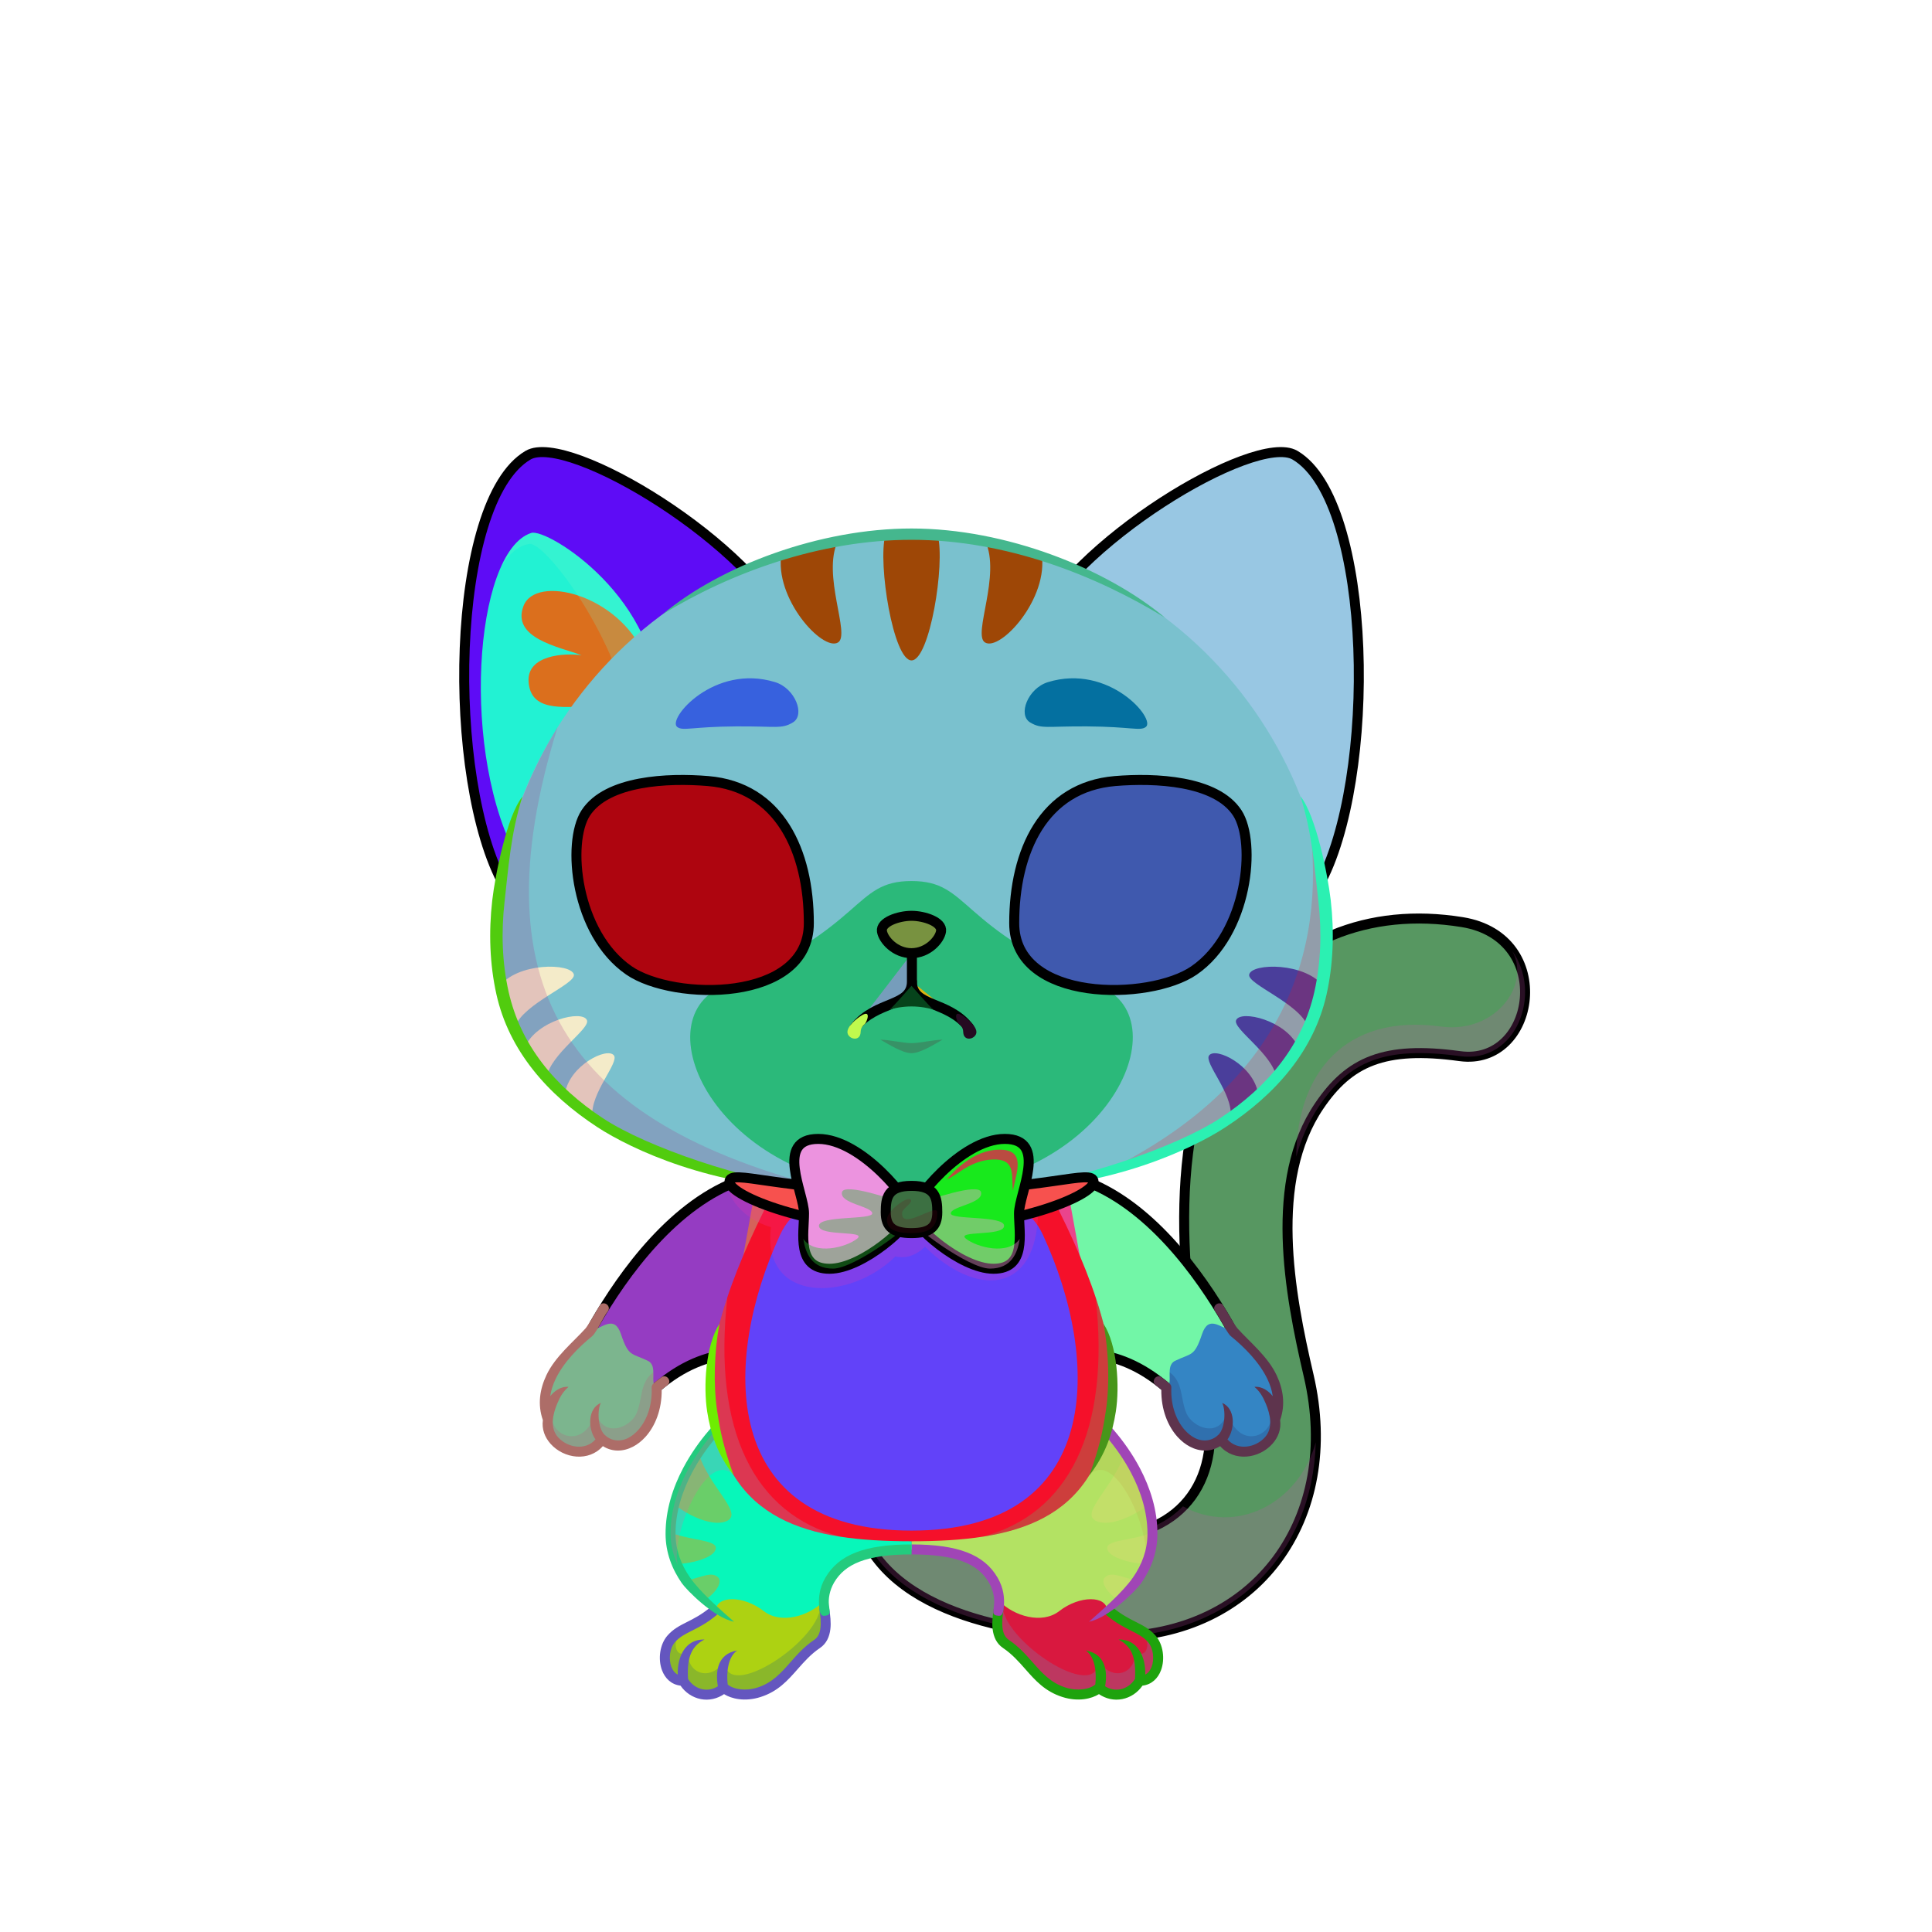 <?xml version="1.0" encoding="UTF-8"?><!DOCTYPE svg PUBLIC "-//W3C//DTD SVG 1.1//EN" "http://www.w3.org/Graphics/SVG/1.1/DTD/svg11.dtd"><!-- Creator: CorelDRAW 2018 (64-Bit) --><svg xmlns="http://www.w3.org/2000/svg" xmlns:xlink="http://www.w3.org/1999/xlink" xml:space="preserve" width="290mm" height="290mm" version="1.1" style="shape-rendering:geometricPrecision; text-rendering:geometricPrecision; image-rendering:optimizeQuality; fill-rule:evenodd; clip-rule:evenodd" viewBox="0 0 29000 29000">
 <defs>
  <style type="text/css">
   <![CDATA[
    .str4 {stroke:black;stroke-width:150;stroke-miterlimit:22.926}
    .str3 {stroke:black;stroke-width:150;stroke-miterlimit:22.926}
    .str0 {stroke:black;stroke-width:150;stroke-linecap:round;stroke-linejoin:round;stroke-miterlimit:22.926}
    .str2 {stroke:black;stroke-width:150;stroke-linecap:round;stroke-linejoin:round;stroke-miterlimit:22.926}
    .str1 {stroke:black;stroke-width:150;stroke-linecap:round;stroke-linejoin:round;stroke-miterlimit:22.926}
    .fil12 {fill:none}
    .fil38 {fill:none;fill-rule:nonzero}
    .fil39 {fill:black}
    .fil40 {fill:black}
    .fil53 {fill:white}
    .fil4 {fill:black;fill-rule:nonzero}
    .fil1 {fill:black;fill-opacity:0.2}
    .fil49 {fill:black;fill-opacity:0.2}
    .fil3 {fill:black;fill-opacity:0.2}
    .fil23 {fill:#850A0A;fill-opacity:0.2}
    .fil32 {fill:white;fill-opacity:0.2}
    .fil41 {fill:black;fill-opacity:0.302}
    .fil45 {fill:black;fill-opacity:0.4}
    .fil0 {fill:url(#id0)}
    .fil43 {fill:url(#id1)}
    .fil14 {fill:url(#id2)}
    .fil25 {fill:url(#id3)}
    .fil46 {fill:url(#id4)}
    .fil7 {fill:url(#id5)}
    .fil6 {fill:url(#id6)}
    .fil48 {fill:url(#id7)}
    .fil29 {fill:url(#id8)}
    .fil33 {fill:url(#id9)}
    .fil18 {fill:url(#id10)}
    .fil37 {fill:url(#id11)}
    .fil17 {fill:url(#id12)}
    .fil28 {fill:url(#id13)}
    .fil36 {fill:url(#id14)}
    .fil27 {fill:url(#id15)}
    .fil11 {fill:url(#id16)}
    .fil50 {fill:url(#id17)}
    .fil54 {fill:url(#id18)}
    .fil35 {fill:url(#id19)}
    .fil8 {fill:url(#id20)}
    .fil20 {fill:url(#id21)}
    .fil30 {fill:url(#id22)}
    .fil10 {fill:url(#id23)}
    .fil26 {fill:url(#id24)}
    .fil31 {fill:url(#id25)}
    .fil15 {fill:url(#id26)}
    .fil34 {fill:url(#id27)}
    .fil21 {fill:url(#id28)}
    .fil9 {fill:url(#id29)}
    .fil22 {fill:url(#id30)}
    .fil47 {fill:url(#id31)}
    .fil44 {fill:url(#id32)}
    .fil55 {fill:url(#id33)}
    .fil5 {fill:url(#id34)}
    .fil2 {fill:url(#id35)}
    .fil51 {fill:url(#id36)}
    .fil56 {fill:url(#id37)}
    .fil52 {fill:url(#id38)}
    .fil24 {fill:url(#id39)}
    .fil42 {fill:url(#id40)}
    .fil16 {fill:url(#id41)}
    .fil13 {fill:url(#id42)}
    .fil19 {fill:url(#id43)}
   ]]>
  </style>
  <linearGradient id="id0" gradientUnits="userSpaceOnUse" x1="17872.2" y1="24566.92" x2="17872.19" y2="13787.41">
   <stop offset="0" style="stop-opacity:1; stop-color:#2F3033"/>
   <stop offset="0.522" style="stop-opacity:1; stop-color:#656D74"/>
   <stop offset="1" style="stop-opacity:1; stop-color:#B4C6D4"/>
  </linearGradient>
  <linearGradient id="id1" gradientUnits="userSpaceOnUse" x1="10949.45" y1="18058.89" x2="16415.07" y2="18058.89">
   <stop offset="0" style="stop-opacity:1; stop-color:#1A1A1A"/>
   <stop offset="0.161" style="stop-opacity:1; stop-color:#1A316B"/>
   <stop offset="0.22" style="stop-opacity:1; stop-color:#0C0D12"/>
   <stop offset="0.788" style="stop-opacity:1; stop-color:#131E3D"/>
   <stop offset="0.89" style="stop-opacity:1; stop-color:#354F91"/>
   <stop offset="1" style="stop-opacity:1; stop-color:#0F2157"/>
  </linearGradient>
  <linearGradient id="id2" gradientUnits="userSpaceOnUse" x1="11773.42" y1="17995.08" x2="9592.12" y2="20650.81">
   <stop offset="0" style="stop-opacity:1; stop-color:#414347"/>
   <stop offset="0.6" style="stop-opacity:1; stop-color:#656D74"/>
   <stop offset="1" style="stop-opacity:1; stop-color:#95A2AD"/>
  </linearGradient>
  <linearGradient id="id3" gradientUnits="userSpaceOnUse" x1="19942.22" y1="8321.94" x2="15686" y2="11755.38">
   <stop offset="0" style="stop-opacity:1; stop-color:#C0CFDB"/>
   <stop offset="0.31" style="stop-opacity:1; stop-color:#89959F"/>
   <stop offset="1" style="stop-opacity:1; stop-color:#4F5358"/>
  </linearGradient>
  <linearGradient id="id4" gradientUnits="userSpaceOnUse" x1="15035.93" y1="17253.29" x2="14450.18" y2="17878.45">
   <stop offset="0" style="stop-opacity:1; stop-color:#7C93EB"/>
   <stop offset="0.38" style="stop-opacity:1; stop-color:#374FA3"/>
   <stop offset="1" style="stop-opacity:1; stop-color:#243673"/>
  </linearGradient>
  <linearGradient id="id5" gradientUnits="userSpaceOnUse" x1="16256.67" y1="23235.22" x2="17427.66" y2="22592.02">
   <stop offset="0" style="stop-opacity:1; stop-color:#383333"/>
   <stop offset="1" style="stop-opacity:1; stop-color:#464B52"/>
  </linearGradient>
  <linearGradient id="id6" gradientUnits="userSpaceOnUse" x1="16571.79" y1="21472.72" x2="14408.9" y2="23999.59">
   <stop offset="0" style="stop-opacity:1; stop-color:#414347"/>
   <stop offset="0.439" style="stop-opacity:1; stop-color:#656D74"/>
   <stop offset="1" style="stop-opacity:1; stop-color:#95A2AD"/>
  </linearGradient>
  <linearGradient id="id7" gradientUnits="userSpaceOnUse" x1="13325.4" y1="18293.17" x2="14039.12" y2="18016.28">
   <stop offset="0" style="stop-opacity:1; stop-color:#1A1A1A"/>
   <stop offset="0.341" style="stop-opacity:1; stop-color:#1C2D62"/>
   <stop offset="0.69" style="stop-opacity:1; stop-color:#4E67C9"/>
   <stop offset="1" style="stop-opacity:1; stop-color:#1C3378"/>
  </linearGradient>
  <linearGradient id="id8" gradientUnits="userSpaceOnUse" x1="13682.26" y1="9912.81" x2="13682.26" y2="8025.74">
   <stop offset="0" style="stop-opacity:1; stop-color:#383333"/>
   <stop offset="1" style="stop-opacity:1; stop-color:#666F78"/>
  </linearGradient>
  <linearGradient id="id9" gradientUnits="userSpaceOnUse" x1="13681.94" y1="13224.63" x2="13681.94" y2="17870.69">
   <stop offset="0" style="stop-opacity:1; stop-color:#EBF1F5"/>
   <stop offset="0.51" style="stop-opacity:1; stop-color:#BDB9B9"/>
   <stop offset="1" style="stop-opacity:1; stop-color:#403939"/>
  </linearGradient>
  <linearGradient id="id10" gradientUnits="userSpaceOnUse" xlink:href="#id9" x1="13681.92" y1="22974.87" x2="13681.92" y2="18061.81">
  </linearGradient>
  <linearGradient id="id11" gradientUnits="userSpaceOnUse" x1="17283.76" y1="12956.08" x2="16853.08" y2="14650.21">
   <stop offset="0" style="stop-opacity:1; stop-color:black"/>
   <stop offset="1" style="stop-opacity:1; stop-color:#2B2B45"/>
  </linearGradient>
  <linearGradient id="id12" gradientUnits="userSpaceOnUse" x1="13681.92" y1="17759.14" x2="13681.92" y2="23134.87">
   <stop offset="0" style="stop-opacity:1; stop-color:#414347"/>
   <stop offset="0.522" style="stop-opacity:1; stop-color:#656D74"/>
   <stop offset="1" style="stop-opacity:1; stop-color:#95A2AD"/>
  </linearGradient>
  <linearGradient id="id13" gradientUnits="userSpaceOnUse" xlink:href="#id12" x1="13681.95" y1="17936.72" x2="13681.95" y2="8026.02">
  </linearGradient>
  <linearGradient id="id14" gradientUnits="userSpaceOnUse" xlink:href="#id11" x1="9980.32" y1="12928" x2="10611.88" y2="14678.29">
  </linearGradient>
  <linearGradient id="id15" gradientUnits="userSpaceOnUse" x1="19441.47" y1="9354.66" x2="17785.53" y2="10128.03">
   <stop offset="0" style="stop-opacity:1; stop-color:#E4BBB9"/>
   <stop offset="1" style="stop-opacity:1; stop-color:#B88383"/>
  </linearGradient>
  <linearGradient id="id16" gradientUnits="userSpaceOnUse" xlink:href="#id5" x1="17886.83" y1="19278.05" x2="16550.17" y2="18139.53">
  </linearGradient>
  <linearGradient id="id17" gradientUnits="userSpaceOnUse" x1="17277.87" y1="11731.31" x2="16657.87" y2="14836.37">
   <stop offset="0" style="stop-opacity:1; stop-color:#0B4B2F"/>
   <stop offset="0.639" style="stop-opacity:1; stop-color:#7EA453"/>
   <stop offset="1" style="stop-opacity:1; stop-color:#E0FF70"/>
  </linearGradient>
  <linearGradient id="id18" gradientUnits="userSpaceOnUse" xlink:href="#id17" x1="10086.65" y1="11731.31" x2="10706.65" y2="14836.37">
  </linearGradient>
  <linearGradient id="id19" gradientUnits="userSpaceOnUse" x1="15476.91" y1="10856.66" x2="17124.31" y2="10264.56">
   <stop offset="0" style="stop-opacity:1; stop-color:#403F3F"/>
   <stop offset="1" style="stop-opacity:1; stop-color:#505861"/>
  </linearGradient>
  <linearGradient id="id20" gradientUnits="userSpaceOnUse" xlink:href="#id6" x1="10792.07" y1="21472.72" x2="12954.96" y2="23999.59">
  </linearGradient>
  <linearGradient id="id21" gradientUnits="userSpaceOnUse" xlink:href="#id3" x1="7422.3" y1="8321.94" x2="11678.52" y2="11755.38">
  </linearGradient>
  <linearGradient id="id22" gradientUnits="userSpaceOnUse" xlink:href="#id5" x1="9148.64" y1="15096.11" x2="7568.78" y2="16169.08">
  </linearGradient>
  <linearGradient id="id23" gradientUnits="userSpaceOnUse" xlink:href="#id2" x1="15551.13" y1="18019.65" x2="17811.01" y2="20626.24">
  </linearGradient>
  <linearGradient id="id24" gradientUnits="userSpaceOnUse" x1="20282.55" y1="9547.82" x2="17360.7" y2="11371.28">
   <stop offset="0" style="stop-opacity:1; stop-color:white"/>
   <stop offset="1" style="stop-opacity:1; stop-color:#E6B8E0"/>
  </linearGradient>
  <linearGradient id="id25" gradientUnits="userSpaceOnUse" xlink:href="#id5" x1="19795.74" y1="15096.11" x2="18215.88" y2="16169.08">
  </linearGradient>
  <linearGradient id="id26" gradientUnits="userSpaceOnUse" xlink:href="#id5" x1="10814.35" y1="19278.05" x2="9477.69" y2="18139.53">
  </linearGradient>
  <linearGradient id="id27" gradientUnits="userSpaceOnUse" xlink:href="#id19" x1="10240.21" y1="10856.66" x2="11887.61" y2="10264.56">
  </linearGradient>
  <linearGradient id="id28" gradientUnits="userSpaceOnUse" xlink:href="#id24" x1="7081.97" y1="9547.82" x2="10003.82" y2="11371.28">
  </linearGradient>
  <linearGradient id="id29" gradientUnits="userSpaceOnUse" xlink:href="#id5" x1="9936.86" y1="23235.22" x2="11107.85" y2="22592.02">
  </linearGradient>
  <linearGradient id="id30" gradientUnits="userSpaceOnUse" xlink:href="#id15" x1="7923.05" y1="9354.66" x2="9578.99" y2="10128.03">
  </linearGradient>
  <linearGradient id="id31" gradientUnits="userSpaceOnUse" xlink:href="#id7" x1="13649.05" y1="18341.66" x2="11956.25" y2="17798.44">
  </linearGradient>
  <linearGradient id="id32" gradientUnits="userSpaceOnUse" xlink:href="#id7" x1="13645.92" y1="18124.98" x2="15477.82" y2="18015.11">
  </linearGradient>
  <linearGradient id="id33" gradientUnits="userSpaceOnUse" x1="10426.49" y1="12986.27" x2="10649.85" y2="14592.53">
   <stop offset="0" style="stop-opacity:1; stop-color:#5B8948"/>
   <stop offset="0.349" style="stop-opacity:1; stop-color:#84A858"/>
   <stop offset="1" style="stop-opacity:1; stop-color:#E4FF82"/>
  </linearGradient>
  <linearGradient id="id34" gradientUnits="userSpaceOnUse" x1="17344.7" y1="24843.8" x2="15015.05" y2="24346.11">
   <stop offset="0" style="stop-opacity:1; stop-color:#636A71"/>
   <stop offset="0.502" style="stop-opacity:1; stop-color:#7C8790"/>
   <stop offset="1" style="stop-opacity:1; stop-color:#89959F"/>
  </linearGradient>
  <linearGradient id="id35" gradientUnits="userSpaceOnUse" xlink:href="#id34" x1="10007.75" y1="24790.46" x2="12360.19" y2="24399.43">
  </linearGradient>
  <linearGradient id="id36" gradientUnits="userSpaceOnUse" xlink:href="#id33" x1="16924.9" y1="12984.45" x2="16727.8" y2="14594.35">
  </linearGradient>
  <linearGradient id="id37" gradientUnits="userSpaceOnUse" x1="11138.22" y1="12046.55" x2="10709.46" y2="14385.67">
   <stop offset="0" style="stop-opacity:1; stop-color:#060F0B"/>
   <stop offset="0.478" style="stop-opacity:1; stop-color:#102B1E"/>
   <stop offset="1" style="stop-opacity:1; stop-color:#448C3B"/>
  </linearGradient>
  <linearGradient id="id38" gradientUnits="userSpaceOnUse" xlink:href="#id37" x1="16226.3" y1="12046.55" x2="16655.06" y2="14385.67">
  </linearGradient>
  <linearGradient id="id39" gradientUnits="userSpaceOnUse" xlink:href="#id12" x1="16320.41" y1="12554.36" x2="20095.81" y2="8344.66">
  </linearGradient>
  <linearGradient id="id40" gradientUnits="userSpaceOnUse" x1="13348.22" y1="13746.6" x2="13348.22" y2="14307.33">
   <stop offset="0" style="stop-opacity:1; stop-color:#FFCCCC"/>
   <stop offset="1" style="stop-opacity:1; stop-color:#DB9092"/>
  </linearGradient>
  <linearGradient id="id41" gradientUnits="userSpaceOnUse" x1="8243.13" y1="21227.38" x2="9831.79" y2="20460.03">
   <stop offset="0" style="stop-opacity:1; stop-color:#414347"/>
   <stop offset="0.522" style="stop-opacity:1; stop-color:#838E97"/>
   <stop offset="1" style="stop-opacity:1; stop-color:#939FAA"/>
  </linearGradient>
  <linearGradient id="id42" gradientUnits="userSpaceOnUse" xlink:href="#id41" x1="19120.71" y1="21227.38" x2="17532.05" y2="20460.03">
  </linearGradient>
  <linearGradient id="id43" gradientUnits="userSpaceOnUse" xlink:href="#id12" x1="11044.11" y1="12554.36" x2="7268.71" y2="8344.66">
  </linearGradient>
 </defs>
 <g id="Tail">
  <g id="_2531510440480">
   <path class="fil0 str0" d="M12884.45 22842.79c-119.73,-396.41 104.56,-814.84 500.97,-934.57 396.41,-119.73 814.84,104.56 934.57,500.97 173.06,572.72 1736.77,657.73 2196.29,657.73 1261.14,0 1854.18,-920.43 1583.41,-2079.5 -390.84,-1673.1 -611,-4186.55 429.54,-5722.9 777.57,-1148.06 2008.11,-1652.13 3419.96,-1423.09 1411.85,229.04 1103.12,2167.36 -35.74,2011.6 -1138.86,-155.76 -1661.97,83.58 -2111.44,747.21 -761.41,1124.23 -449.68,2801.55 -158.67,4047.34 500.7,2143.49 -781.84,3919.34 -2957.72,3919.34 -1277.57,0 -3367.65,-289.44 -3801.17,-1724.13z" style="fill:#579761"/>
   <path class="fil1" d="M12884.45 22842.79c-119.73,-396.41 104.56,-814.84 500.97,-934.57 396.41,-119.73 814.84,104.56 934.57,500.97 173.06,572.72 1736.77,657.73 2196.29,657.73 542.22,0 960.81,-170.27 1240.47,-456.37 794.95,438.34 1736.12,-37.52 1993.19,-961.31 -42.73,1667.98 -1239.09,2917.68 -3064.32,2917.68 -1277.57,0 -3367.65,-289.44 -3801.17,-1724.13zm9813.99 -8569.76c456.82,634.33 69.72,1696.9 -784.99,1580 -1138.86,-155.76 -1661.97,83.58 -2111.44,747.21 -157.85,233.06 -269.45,489.94 -344.8,761.77 9.78,-1256.05 735.13,-2149.79 2170.49,-1953.48 816.94,111.73 1353.66,-625.33 1070.74,-1135.5z" style="fill:#ce50b8"/>
  </g>
 </g>
 <g id="Feet">
  <g id="_2531510436480">
   <path class="fil2" d="M10257.28 25229.69c123.56,214.04 403.48,285.33 610.7,105.88 70.65,70.23 276.52,145.76 526.32,65.76 409.3,-131.09 507.45,-461.77 850.73,-710.04 220.49,-159.47 124.1,-477.15 113.63,-668.35 -363.68,340.29 -782.66,-165.21 -1075.55,-247.93 -373.84,-101.68 -736.94,157.82 -534.63,412.54 -198.78,95.76 -519.95,237.68 -672.68,411.38 -168.78,191.96 -120.75,630.76 181.48,630.76z" style="fill:#add212"/>
   <path class="fil3" d="M10257.28 25229.69c123.56,214.04 403.48,285.33 610.7,105.88 70.65,70.23 276.52,145.76 526.32,65.76 409.3,-131.09 517.48,-492.65 871.1,-725.96 156.13,-103.02 135.21,-387.74 102.98,-573.56 -17.85,-13.98 -36.32,-26.67 -55.45,-37.83 59.89,533.31 -1444.97,1527.91 -1433.56,860.23 -213.34,341.57 -595.64,186.16 -544.41,-150.27 -126.71,133.91 -271.29,-14.39 -142.78,-274 -182.48,62.12 -215.54,288.03 -209.67,440.56 17.28,153.49 106.7,289.19 274.77,289.19z" style="fill:#034b8c"/>
   <path class="fil4" d="M10660.35 24128.28c31.71,-26.53 78.94,-22.34 105.47,9.37 26.53,31.71 22.34,78.94 -9.37,105.47 -143.13,119.49 -265.97,181.45 -373.06,235.47 -99.11,49.99 -183.3,92.46 -251.34,169.85 -80.91,92.01 -97.3,255.88 -55.21,369.54 18.07,48.79 48.88,94.04 96.26,117.9 -7.55,-268.78 114.77,-534.12 402.24,-526.25 -186.74,95.17 -268.32,253.8 -247.69,592.25 49.04,79.15 127.69,137.43 219.87,155.2 79.73,15.37 160.2,-1.74 228.24,-45.5 -38.29,-218.05 -10.29,-483.64 289.14,-537.54 -139.24,98.32 -162.69,330.02 -141.92,510.69 31.45,29.61 97.92,60.43 188.69,71.77 74.89,9.35 163.69,4.41 259.78,-26.36 221.4,-70.9 352.35,-219.57 489.63,-375.44 103.47,-117.46 210.28,-238.74 362.43,-341.44 56.89,-38.4 82.67,-102.53 91.71,-176.23 10.43,-85.02 0.14,-183.4 -13.84,-274.46 -14.63,-97.52 130.16,-118.86 144.78,-21.39 15.59,101.48 30.44,211.56 17.88,314.01 -13.96,113.78 -57.62,215.39 -156.75,282.29 -136.05,91.83 -236.45,205.83 -333.71,316.24 -151.08,171.53 -295.19,335.14 -556.43,418.8 -119.65,38.32 -230.28,44.46 -323.64,32.8 -92.59,-11.56 -170.46,-41.41 -225.37,-75.73 -103.09,69.99 -225.69,98.3 -348.74,74.57 -124.29,-23.96 -233.03,-98.13 -304.52,-201.86 -136.16,-15.63 -232.21,-107.3 -278.66,-232.76 -61.19,-165.25 -34.13,-386.54 83.33,-520.12 86.71,-98.62 183.05,-147.23 296.46,-204.43 99.73,-50.31 214.13,-108.01 344.34,-216.71z" style="fill:#6456bf"/>
  </g>
  <g id="_2531510436064">
   <path class="fil5" d="M17106.56 25229.69c-123.56,214.04 -403.48,285.33 -610.7,105.88 -70.65,70.23 -276.52,145.76 -526.32,65.76 -409.3,-131.09 -507.45,-461.77 -850.73,-710.04 -220.49,-159.47 -124.1,-477.15 -113.63,-668.35 363.68,340.29 782.66,-165.21 1075.55,-247.93 373.84,-101.68 736.94,157.82 534.63,412.54 198.78,95.76 519.95,237.68 672.68,411.38 168.78,191.96 120.75,630.76 -181.48,630.76z" style="fill:#d9183f"/>
   <path class="fil3" d="M17106.56 25229.69c-123.56,214.04 -403.48,285.33 -610.7,105.88 -70.65,70.23 -276.52,145.76 -526.32,65.76 -409.3,-131.09 -517.48,-492.65 -871.1,-725.96 -156.13,-103.02 -135.21,-387.74 -102.98,-573.56 17.85,-13.98 36.32,-26.67 55.45,-37.83 -59.89,533.31 1444.97,1527.91 1433.56,860.23 213.34,341.57 595.64,186.16 544.41,-150.27 126.71,133.91 271.29,-14.39 142.78,-274 182.48,62.12 215.54,288.03 209.67,440.56 -17.28,153.49 -106.7,289.19 -274.77,289.19z" style="fill:#4eb4e6"/>
   <path class="fil4" d="M16703.49 24128.28c-31.71,-26.53 -78.94,-22.34 -105.47,9.37 -26.53,31.71 -22.34,78.94 9.37,105.47 143.13,119.49 265.97,181.45 373.06,235.47 99.11,49.99 183.3,92.46 251.34,169.85 80.91,92.01 97.3,255.88 55.21,369.54 -18.07,48.79 -48.88,94.04 -96.26,117.9 7.55,-268.78 -114.77,-534.12 -402.24,-526.25 186.74,95.17 268.32,253.8 247.69,592.25 -49.04,79.15 -127.69,137.43 -219.87,155.2 -79.73,15.37 -160.2,-1.74 -228.24,-45.5 38.29,-218.05 10.29,-483.64 -289.14,-537.54 139.24,98.32 162.69,330.02 141.92,510.69 -31.45,29.61 -97.92,60.43 -188.69,71.77 -74.89,9.35 -163.69,4.41 -259.78,-26.36 -221.4,-70.9 -352.35,-219.57 -489.63,-375.44 -103.47,-117.46 -210.28,-238.74 -362.43,-341.44 -56.89,-38.4 -82.67,-102.53 -91.71,-176.23 -10.43,-85.02 -0.14,-183.4 13.84,-274.46 14.63,-97.52 -130.16,-118.86 -144.78,-21.39 -15.59,101.48 -30.44,211.56 -17.88,314.01 13.96,113.78 57.62,215.39 156.75,282.29 136.05,91.83 236.45,205.83 333.71,316.24 151.08,171.53 295.19,335.14 556.43,418.8 119.65,38.32 230.28,44.46 323.64,32.8 92.59,-11.56 170.46,-41.41 225.37,-75.73 103.09,69.99 225.69,98.3 348.74,74.57 124.29,-23.96 233.03,-98.13 304.52,-201.86 136.16,-15.63 232.21,-107.3 278.66,-232.76 61.19,-165.25 34.13,-386.54 -83.33,-520.12 -86.71,-98.62 -183.05,-147.23 -296.46,-204.43 -99.73,-50.31 -214.13,-108.01 -344.34,-216.71z" style="fill:#1ea30d"/>
  </g>
 </g>
 <g id="Legs">
  <g id="_2531342627072">
   <path class="fil6" d="M13681.92 23259.3c427.66,0 1377.01,182.49 1321.36,776.1 214.87,221.86 637.04,349.26 895.5,148.38 312.37,-242.78 712.13,-231.34 719.72,-12.18 370.09,-264.31 678.95,-700.61 680.26,-1145.2 2.54,-860.67 -666.02,-1598.77 -968.73,-1838.18 -621.48,859.57 -1470.39,1269.07 -2648.11,1328.08l0 743z" style="fill:#b3e263"/>
   <path class="fil7" d="M17058.59 23725.99c-252.81,-63.15 -380.25,-138.41 -473.63,-48.77 -80.07,76.86 66.29,266.88 215.39,346.43 95.97,-89.08 183.85,-189.5 258.24,-297.66zm139.71 -248.98c63.59,-144.72 100.69,-297.17 101.14,-450.61 0.02,-6.97 -0.12,-13.9 -0.19,-20.85 -325.85,123.19 -695.59,108 -679.27,238.11 16.42,130.91 330.74,221.12 578.32,233.35zm44.38 -896.75c-73.13,-289.15 -209.01,-553.84 -359.58,-776.67 -154.41,504.43 -664.43,894.36 -443.6,1019.27 192.9,109.12 574.33,-55.79 803.18,-242.6z" style="fill:#c3df69"/>
   <path class="fil3" d="M17191.61 23490.47c67.26,-148.73 106.68,-305.87 107.15,-464.07 2.29,-775.52 -540.27,-1451.46 -869.11,-1752.78l-157.05 727.06c26.43,47.89 52.85,95.78 79.28,143.67 387.48,-413.26 946.79,878.84 839.73,1346.12z" style="fill:#bda843"/>
   <path class="fil4" d="M14989.65 24253.86c61.92,5.19 73.8,-65.98 79.72,-153.93 7.91,-117.52 -3.98,-261.03 -93.95,-416.86 -0.83,-1.44 -1.71,-2.83 -2.62,-4.19 -99.87,-170.79 -246.56,-295.9 -460.28,-378.09 -207.63,-79.84 -477.91,-118.36 -830.6,-118.36l0 150c335.21,0 588.14,35.09 777.28,107.82 179.67,69.09 302.18,172.95 384.62,313.95 0.66,1.3 1.36,2.59 2.1,3.87 66.95,115.97 86.11,244.24 75.03,331.54 -8.67,68.26 -9.75,89.53 -10.95,105.24 -3.7,48.36 43.74,56 79.65,59.01zm1295.98 -3005.54c175.81,139.56 477.15,451.15 691.77,858.41 143.68,272.62 247.63,587.31 246.65,919.67 -0.71,244.76 -86.82,463.8 -217.71,652.31 -154.83,222.98 -454.47,481.51 -660.16,663.76 305.46,-60.86 713.14,-477.32 783.2,-578.22 146.74,-211.34 243.27,-458.73 244.09,-737.85 1.07,-359.93 -110.06,-697.96 -263.65,-989.39 -226.43,-429.66 -547.13,-759.98 -733.5,-907.38l-46.29 58.59 -44.38 60.1 -0.02 0z" style="fill:#a045b6"/>
  </g>
  <g id="_2531342626016">
   <path class="fil8" d="M13681.94 23259.3c-427.66,0 -1377.01,182.49 -1321.36,776.1 -214.87,221.86 -637.04,349.26 -895.5,148.38 -312.37,-242.78 -712.13,-231.34 -719.72,-12.18 -370.09,-264.31 -678.95,-700.61 -680.26,-1145.2 -2.54,-860.67 666.02,-1598.77 968.73,-1838.18 621.48,859.57 1470.39,1269.07 2648.11,1328.08l0 743z" style="fill:#07f7ba"/>
   <path class="fil9" d="M10305.93 23725.99c252.81,-63.15 380.25,-138.41 473.63,-48.77 80.07,76.86 -66.29,266.88 -215.39,346.43 -95.97,-89.08 -183.85,-189.5 -258.24,-297.66zm-139.71 -248.98c-63.59,-144.72 -100.69,-297.17 -101.14,-450.61 -0.02,-6.97 0.12,-13.9 0.19,-20.85 325.85,123.19 695.59,108 679.27,238.11 -16.42,130.91 -330.74,221.12 -578.32,233.35zm-44.38 -896.75c73.13,-289.15 209.01,-553.84 359.58,-776.67 154.41,504.43 664.43,894.36 443.6,1019.27 -192.9,109.12 -574.33,-55.79 -803.18,-242.6z" style="fill:#6ace69"/>
   <path class="fil4" d="M12374.19 24253.86c-61.92,5.19 -73.8,-65.98 -79.72,-153.93 -7.91,-117.52 3.98,-261.03 93.95,-416.86 0.83,-1.44 1.71,-2.83 2.62,-4.19 99.87,-170.79 246.56,-295.9 460.28,-378.09 207.63,-79.84 477.91,-118.36 830.6,-118.36l0 150c-335.21,0 -588.14,35.09 -777.28,107.82 -179.67,69.09 -302.18,172.95 -384.62,313.95 -0.66,1.3 -1.36,2.59 -2.1,3.87 -66.95,115.97 -86.11,244.24 -75.03,331.54 8.67,68.26 9.75,89.53 10.95,105.24 3.7,48.36 -43.74,56 -79.65,59.01zm-1295.98 -3005.54c-175.81,139.56 -477.15,451.15 -691.77,858.41 -143.68,272.62 -247.63,587.31 -246.65,919.67 0.71,244.76 86.82,463.8 217.71,652.31 154.83,222.98 454.47,481.51 660.16,663.76 -305.46,-60.86 -713.14,-477.32 -783.2,-578.22 -146.74,-211.34 -243.27,-458.73 -244.09,-737.85 -1.07,-359.93 110.06,-697.96 263.65,-989.39 226.43,-429.66 547.13,-759.98 733.5,-907.38l46.29 58.59 44.38 60.1 0.02 0z" style="fill:#23cb7e"/>
   <path class="fil3" d="M10172.23 23490.47c-67.26,-148.73 -106.68,-305.87 -107.15,-464.07 -2.29,-775.52 540.27,-1451.46 869.11,-1752.78l157.05 727.06c-26.43,47.89 -52.85,95.78 -79.28,143.67 -387.48,-413.26 -946.79,878.84 -839.73,1346.12z" style="fill:#ff51a8"/>
  </g>
 </g>
 <g id="Body">
  <animateTransform type="translate" values="0;0 200;0;0 200;0;0 200;0;0 200;0" dur="10" repeatCount="indefinite" additive="sum" attributeName="transform"/>
  <g id="_2531342607200">
   <path class="fil10" d="M16231.2 17708.66c1006.56,345.42 1818.61,1401.79 2256.58,2165.43 288.88,503.69 -636.05,1265.03 -911.19,1013.52 -627.05,-573.17 -1208.37,-619.78 -1688.45,-542.15 -741.88,119.97 -1352.69,-1920.87 -930.81,-2545.29 421.91,-21.63 933.51,-40.49 1273.87,-91.51z" style="fill:#ea448c"/>
   <path class="fil3" d="M17511.96 20830.3c-602.27,-518.8 -1160.28,-559.8 -1623.82,-484.84 -171.07,27.66 -335.13,-59.69 -481.2,-217.95 -325.13,-471.76 752.73,-1097.7 1038.62,-655.88 261.31,403.84 734.1,847.76 1111.39,1126.01 -1.79,93.3 16.27,193.39 -44.96,232.66l0 -0.01 -0.03 0.01z" style="fill:#ea73be"/>
   <path class="fil11" d="M18133.69 19319.5c-294.22,183.98 -409.12,281.31 -520.4,157.93 -85.97,-95.31 19.16,-469.92 157.71,-623.89 131.4,153.36 252.67,310.73 362.69,465.96zm-1505.29 -1434.46c168.5,92 330.17,201.97 483.92,324.53 -399.56,284.2 -636.3,652.66 -755.48,481.05 -166.07,-169.76 91.03,-714.23 271.56,-805.58zm620.56 438.49c140.27,122.04 273.33,253.61 398.27,390.15 -341.05,232.4 -538.73,495.27 -654.46,365.94 -128.98,-144.13 31.16,-637.45 256.19,-756.09z" style="fill:#25d792"/>
   <path class="fil12 str1" d="M16476.95 20332.96c340.18,46.54 711.15,199.54 1099.64,554.65 275.13,251.49 1152.89,-508.63 864.02,-1012.31 -437.96,-763.63 -1202.86,-1821.23 -2209.41,-2166.64 -90.05,-30.9 -171.83,-58.83 -246.03,-84.05" style="fill:#72f6a7"/>
   <g>
    <path class="fil13" d="M17500.83 20836.37c-31.01,671.59 506.32,1058.8 828,765.31 253.5,397.35 884.17,103.39 809.26,-292.5 203.13,-535.14 -266.24,-1035.76 -634.19,-1325.08 -198.11,-64.5 -364.18,-247.68 -461.85,44.06 -113.97,340.43 -156.85,278.81 -402.23,397.75 -163.53,79.26 -10.67,351.89 -138.99,410.46z" style="fill:#3485c4"/>
    <path class="fil3" d="M17500.83 20836.37c-31.01,671.59 506.32,1058.8 828,765.31 341.06,429.25 911,23.85 753.65,-292.7 -65.31,297.19 -520.59,407.83 -657.17,-118.23 -113.25,412.02 -522.03,237.66 -614.7,26.73 -95.14,-216.58 -44.81,-462.8 -253.66,-619.84 -1.8,93.31 16.28,193.4 -44.96,232.65l-0.16 0.1 -0.17 0.11c-1.48,0.93 -2.97,1.82 -4.53,2.69l-0.17 0.1 -0.18 0.09 -0.14 0.09 -0.03 0.01 -0.18 0.1 -0.17 0.09 -0.18 0.09c-1.69,0.92 -3.44,1.79 -5.25,2.61z" style="fill:#1e2156"/>
    <path class="fil4" d="M17436.91 20673.48c-79.39,-58.19 -167.86,62.52 -88.48,120.7 28.24,20.69 56.25,42.36 83.3,64.61 -3.93,302.02 99.68,551.64 246.17,712.18 55.54,60.86 117.82,109.47 183.4,143.86 145.9,76.49 311.53,82.65 453.24,-7.98 209.57,238.5 583.03,191.12 784.7,-34.27 86.01,-96.11 134.73,-220.26 115.83,-356.13 82.54,-234.31 46.25,-463.42 -52.44,-673.52 -132.46,-282 -402.86,-497.73 -588.08,-703.58 -33.5,-37.22 -180.19,-286.69 -214.16,-345.48 -58.56,-79 -178.69,10.05 -120.12,89.06 35.43,47.77 75.16,120.11 111.48,186.29 6.41,11.67 81.45,153.11 123.81,187.52 201.58,163.8 430.96,392.41 551.71,649.47 38.04,80.97 65.19,164.94 76.97,250.68 -53.73,-69.19 -156.09,-151.42 -275.06,-139.39 80.64,67.61 125.53,143.46 171.18,252.76 65.8,157.59 113.11,362.41 -12.44,502.72 -141.93,158.63 -411.75,205.47 -562.48,33.5 115.64,-164.64 117.79,-464.48 -80.37,-548.33 54.53,102.27 47.95,374.07 -54.76,476.76 -86.33,86.32 -222.41,119.56 -359.87,47.5 -49.57,-25.99 -97.71,-63.9 -141.8,-112.22 -128.18,-140.48 -217.35,-364.86 -206.61,-639.48 1.55,-21.67 -6.3,-43.83 -23.35,-59.87 -36.49,-34.26 -81.32,-67.73 -121.77,-97.36z" style="fill:#5e344d"/>
   </g>
   <path class="fil14" d="M11132.64 17708.66c-1006.56,345.42 -1818.61,1401.79 -2256.58,2165.43 -288.88,503.69 636.05,1265.03 911.19,1013.52 627.05,-573.17 1208.37,-619.78 1688.45,-542.15 741.88,119.97 1352.69,-1920.87 930.81,-2545.29 -421.91,-21.63 -933.51,-40.49 -1273.87,-91.51z" style="fill:#d5625a"/>
   <path class="fil15" d="M9230.83 19319.5c294.22,183.98 409.12,281.31 520.4,157.93 85.97,-95.31 -19.16,-469.92 -157.71,-623.89 -131.4,153.36 -252.67,310.73 -362.69,465.96zm1505.29 -1434.46c-168.5,92 -330.17,201.97 -483.92,324.53 399.56,284.2 636.3,652.66 755.48,481.05 166.07,-169.76 -91.03,-714.23 -271.56,-805.58zm-620.56 438.49c-140.27,122.04 -273.33,253.61 -398.27,390.15 341.05,232.4 538.73,495.27 654.46,365.94 128.98,-144.13 -31.16,-637.45 -256.19,-756.09z" style="fill:#c2326b"/>
   <path class="fil3" d="M9851.88 20830.3c602.27,-518.8 1160.28,-559.8 1623.82,-484.84 171.07,27.66 335.13,-59.69 481.2,-217.95 325.13,-471.76 -752.73,-1097.7 -1038.62,-655.88 -261.31,403.84 -734.1,847.76 -1111.39,1126.01 1.79,93.3 -16.27,193.39 44.96,232.66l0 -0.01 0.03 0.01z" style="fill:#b4ac60"/>
   <path class="fil12 str1" d="M10886.89 20332.96c-340.18,46.54 -711.15,199.54 -1099.64,554.65 -275.13,251.49 -1152.89,-508.63 -864.02,-1012.31 437.96,-763.63 1202.86,-1821.23 2209.41,-2166.64 90.05,-30.9 171.83,-58.83 246.03,-84.05" style="fill:#953cc2"/>
   <path class="fil16" d="M9863.01 20836.37c31.01,671.59 -506.32,1058.8 -828,765.31 -253.5,397.35 -884.17,103.39 -809.26,-292.5 -203.13,-535.14 266.24,-1035.76 634.19,-1325.08 198.11,-64.5 364.18,-247.68 461.85,44.06 113.97,340.43 156.85,278.81 402.23,397.75 163.53,79.26 10.67,351.89 138.99,410.46z" style="fill:#7cb58e"/>
   <path class="fil3" d="M9863.01 20836.37c31.01,671.59 -506.32,1058.8 -828,765.31 -341.06,429.25 -911,23.85 -753.65,-292.7 65.31,297.19 520.59,407.83 657.17,-118.23 113.25,412.02 522.03,237.66 614.7,26.73 95.14,-216.58 44.81,-462.8 253.66,-619.84 1.8,93.31 -16.28,193.4 44.96,232.65l0.16 0.1 0.17 0.11c1.48,0.93 2.97,1.82 4.53,2.69l0.17 0.1 0.18 0.09 0.14 0.09 0.03 0.01 0.18 0.1 0.17 0.09 0.18 0.09c1.69,0.92 3.44,1.79 5.25,2.61z" style="fill:#cb497c"/>
   <path class="fil4" d="M9926.93 20673.48c79.39,-58.19 167.86,62.52 88.48,120.7 -28.24,20.69 -56.25,42.36 -83.3,64.61 3.93,302.02 -99.68,551.64 -246.17,712.18 -55.54,60.86 -117.82,109.47 -183.4,143.86 -145.9,76.49 -311.53,82.65 -453.24,-7.98 -209.57,238.5 -583.03,191.12 -784.7,-34.27 -86.01,-96.11 -134.73,-220.26 -115.83,-356.13 -82.54,-234.31 -46.25,-463.42 52.44,-673.52 132.46,-282 402.86,-497.73 588.08,-703.58 33.5,-37.22 180.19,-286.69 214.16,-345.48 58.56,-79 178.69,10.05 120.12,89.06 -35.43,47.77 -75.16,120.11 -111.48,186.29 -6.41,11.67 -81.45,153.11 -123.81,187.52 -201.58,163.8 -430.96,392.41 -551.71,649.47 -38.04,80.97 -65.19,164.94 -76.97,250.68 53.73,-69.19 156.09,-151.42 275.06,-139.39 -80.64,67.61 -125.53,143.46 -171.18,252.76 -65.8,157.59 -113.11,362.41 12.44,502.72 141.93,158.63 411.75,205.47 562.48,33.5 -115.64,-164.64 -117.79,-464.48 80.37,-548.33 -54.53,102.27 -47.95,374.07 54.76,476.76 86.33,86.32 222.41,119.56 359.87,47.5 49.57,-25.99 97.71,-63.9 141.8,-112.22 128.18,-140.48 217.35,-364.86 206.61,-639.48 -1.55,-21.67 6.3,-43.83 23.35,-59.87 36.49,-34.26 81.32,-67.73 121.77,-97.36z" style="fill:#ad6d68"/>
   <path class="fil17" d="M13681.92 23134.87c-1547.89,0 -2751.5,-290.59 -2992.7,-1955.85 -146.87,-1014.04 390.42,-2286.86 991,-3419.88 634.24,80.29 1288.94,123.26 2001.7,142.31 712.76,-19.05 1367.46,-62.02 2001.7,-142.31 600.58,1133.02 1137.87,2405.84 991,3419.88 -241.2,1665.26 -1444.81,1955.85 -2992.7,1955.85z" style="fill:#f5102a"/>
   <path class="fil18" d="M13681.92 18143.76c-910.76,0 -1629.68,-349.36 -1974.1,394.61 -874.88,1889.8 -905.44,4436.5 1974.1,4436.5 2879.54,0 2848.98,-2546.7 1974.1,-4436.5 -344.42,-743.97 -1063.34,-394.61 -1974.1,-394.61z" style="fill:#6242f9"/>
   <path class="fil3" d="M12620.51 23067.29c-1015.93,-155.83 -1748.88,-628.88 -1931.29,-1888.27 -75.17,-519 28.96,-1105.79 228.98,-1706.93 -223.57,2000.42 401.77,3257.02 1702.31,3595.2z" style="fill:#7cd3f2"/>
   <path class="fil4" d="M11011.96 22144.35c-249.8,-320.87 -347.52,-640.99 -396.86,-954.78 -59.27,-376.93 -23.8,-997.6 184.1,-1319.31 -78.5,420.39 -93.5,905.22 -35.86,1298.21 50,340.9 103.32,571.56 248.62,975.88z" style="fill:#6eed01"/>
   <path class="fil3" d="M14743.33 23067.29c1015.93,-155.83 1748.88,-628.88 1931.29,-1888.27 75.17,-519 -28.96,-1105.79 -228.98,-1706.93 223.57,2000.42 -401.77,3257.02 -1702.31,3595.2z" style="fill:#2df685"/>
   <path class="fil4" d="M16351.92 22144.35c249.8,-320.87 347.52,-640.99 396.86,-954.78 59.27,-376.93 23.8,-997.6 -184.1,-1319.31 78.5,420.39 93.5,905.22 35.86,1298.21 -50,340.9 -103.32,571.56 -248.62,975.88z" style="fill:#47961a"/>
  </g>
 </g>
 <g id="Head">
  <animateTransform type="translate" values="0;0 200;0;0 200;0;0 200;0;0 200;0" dur="10" repeatCount="indefinite" additive="sum" attributeName="transform"/>
  <g id="_2531489275088">
   <g>
    <path class="fil19" d="M7567.49 13291.5c-878.17,-1578.17 -819.49,-5768.57 359.07,-6459.14 596.95,-349.78 3403.46,1343.17 3959.53,2697.64 -1294.57,1094.84 -3024.02,2666.67 -4318.6,3761.5z" style="fill:#005eaa"/>
    <path class="fil20" d="M7567.49 13291.5c-31.79,-57.14 -62.21,-118.08 -91.54,-181.77 1194.51,-1002.26 2530.65,-2148.48 3587.96,-3011.3 -276.83,-1415.64 -2591.35,-3185.04 -3210.28,-2819.47 -229.87,135.78 -444.87,401.07 -638.9,753.21 158.53,-574.02 394.52,-1013.89 711.83,-1199.81 596.95,-349.78 3403.46,1343.17 3959.53,2697.64 -1294.57,1094.84 -3024.02,2666.67 -4318.6,3761.5z" style="fill:#33f9e1"/>
    <path class="fil12 str2" d="M7567.49 13291.5c-878.17,-1578.17 -819.49,-5768.57 359.07,-6459.14 596.95,-349.78 3403.46,1343.17 3959.53,2697.64 -1294.57,1094.84 -3024.02,2666.67 -4318.6,3761.5z" style="fill:#5e0cf6"/>
    <path class="fil21" d="M9865.27 10646.97c88.42,-1642.63 -1651.31,-2725.26 -1891.57,-2646.71 -866.07,283.15 -1069.44,3364.24 -182.01,4922.59 177.51,-528.43 1204.32,-2011.62 2073.58,-2275.88z" style="fill:#22f2d3"/>
    <path class="fil22" d="M9673.94 9830.44c-403.15,-918.76 -1634.87,-1209.46 -1815.82,-735.08 -184.13,482.74 524.89,612.76 873.43,739.77 -252.69,-36.17 -827.72,-5.63 -797.26,402.02 32.24,431.38 476.14,384.26 937.51,360.68 145.45,-202.74 636.54,-644.75 802.14,-767.39z" style="fill:#db6f1d"/>
    <path class="fil23" d="M9865.27 10646.97c88.42,-1642.63 -1651.31,-2725.26 -1891.57,-2646.71 -183.48,59.99 -337.08,245.89 -457,515.95 118.21,-199.87 262.65,-326.81 430.54,-351.9 219.68,-32.83 1250.78,1276.75 1538.98,2664.15 127.6,-81.1 254.94,-143.76 379.05,-181.49z" style="fill:#80f6cb"/>
   </g>
   <g>
    <path class="fil24" d="M19797.03 13291.5c878.17,-1578.17 819.49,-5768.57 -359.07,-6459.14 -596.95,-349.78 -3403.46,1343.17 -3959.53,2697.64 1294.57,1094.84 3024.02,2666.67 4318.6,3761.5z" style="fill:#bb879e"/>
    <path class="fil25" d="M19797.03 13291.5c31.79,-57.14 62.21,-118.08 91.54,-181.77 -1194.51,-1002.26 -2530.65,-2148.48 -3587.96,-3011.3 276.83,-1415.64 2591.35,-3185.04 3210.28,-2819.47 229.87,135.78 444.87,401.07 638.9,753.21 -158.53,-574.02 -394.52,-1013.89 -711.83,-1199.81 -596.95,-349.78 -3403.46,1343.17 -3959.53,2697.64 1294.57,1094.84 3024.02,2666.67 4318.6,3761.5z" style="fill:#4d068f"/>
    <path class="fil26" d="M17499.25 10646.97c-88.42,-1642.63 1651.31,-2725.26 1891.57,-2646.71 866.07,283.15 1069.44,3364.24 182.01,4922.59 -177.51,-528.43 -1204.32,-2011.62 -2073.58,-2275.88z" style="fill:#254175"/>
    <path class="fil27" d="M17690.58 9830.44c403.15,-918.76 1634.87,-1209.46 1815.82,-735.08 184.13,482.74 -524.89,612.76 -873.43,739.77 252.69,-36.17 827.72,-5.63 797.26,402.02 -32.24,431.38 -476.14,384.26 -937.51,360.68 -145.45,-202.74 -636.54,-644.75 -802.14,-767.39z" style="fill:#36cf8f"/>
    <path class="fil23" d="M17499.25 10646.97c-88.42,-1642.63 1651.31,-2725.26 1891.57,-2646.71 183.48,59.99 337.08,245.89 457,515.95 -118.21,-199.87 -262.65,-326.81 -430.54,-351.9 -219.68,-32.83 -1250.78,1276.75 -1538.98,2664.15 -127.6,-81.1 -254.94,-143.76 -379.05,-181.49z" style="fill:#7dd7a0"/>
    <path class="fil12 str2" d="M19797.03 13291.5c878.17,-1578.17 819.49,-5768.57 -359.07,-6459.14 -596.95,-349.78 -3403.46,1343.17 -3959.53,2697.64 1294.57,1094.84 3024.02,2666.67 4318.6,3761.5z" style="fill:#98c7e3"/>
   </g>
   <path class="fil28" d="M13682.26 8026.03c-4348.4,0.01 -6822.34,4005.39 -6118.69,7019.91 481.47,2062.64 3344.41,2890.78 6118.37,2890.78 2773.96,0 5636.9,-828.14 6118.37,-2890.78 703.65,-3014.52 -1769.65,-7019.92 -6118.05,-7019.91z" style="fill:#7ac1ce"/>
   <path class="fil29" d="M11731.07 8304.11c270.78,-78.03 552.88,-140.3 845.69,-185.27 -243.27,513.43 191.97,1406.14 3.26,1524.22 -227.65,142.45 -966.73,-662.14 -848.95,-1338.95zm3902.38 0c-270.78,-78.03 -552.88,-140.3 -845.69,-185.27 243.27,513.43 -191.97,1406.14 -3.26,1524.22 227.65,142.45 966.73,-662.14 848.95,-1338.95zm-1951.19 -278.08c-142.02,0 -255.44,-2.59 -393.42,7.92 -114.54,427.47 120.2,1878.86 393.42,1878.86 273.22,0 507.96,-1451.39 393.42,-1878.86 -137.98,-10.51 -251.4,-7.92 -393.42,-7.92z" style="fill:#9e4706"/>
   <path class="fil30" d="M7491.96 14813.36c61.79,182.07 122.06,438.7 236.95,599.94 132.64,-355.77 916.09,-639.91 884.75,-785.31 -37.81,-175.43 -852.32,-186.4 -1121.7,185.37zm990.85 1589.69c126.47,115.88 250.4,265.29 409.4,352 -33.14,-345.74 406.5,-806.47 322.57,-913.56 -101.27,-129.21 -659.01,147.98 -731.97,561.56zm-603.67 -687.56c98.26,150.19 185.28,333.73 324.07,462.77 55.81,-359.12 663.81,-735.87 606.4,-866.16 -69.26,-157.2 -749.54,2.92 -930.47,403.39z" style="fill:#f4ebc9"/>
   <path class="fil31" d="M19872.56 14813.36c-61.79,182.07 -122.06,438.7 -236.95,599.94 -132.64,-355.77 -916.09,-639.91 -884.75,-785.31 37.81,-175.43 852.32,-186.4 1121.7,185.37zm-990.85 1589.69c-126.47,115.88 -250.4,265.29 -409.4,352 33.14,-345.74 -406.5,-806.47 -322.57,-913.56 101.27,-129.21 659.01,147.98 731.97,561.56zm603.67 -687.56c-98.26,150.19 -185.28,333.73 -324.07,462.77 -55.81,-359.12 -663.81,-735.87 -606.4,-866.16 69.26,-157.2 749.54,2.92 930.47,403.39z" style="fill:#4a3e9b"/>
   <path class="fil3" d="M8369.35 10916.78c-784.99,1275.18 -1087.79,2723.77 -805.78,3990.06 421.08,1890.69 2663.57,2791.72 5075.04,2988.04 -4045.8,-960.15 -5513.03,-2966.38 -4269.26,-6978.1z" style="fill:#a12984"/>
   <path class="fil32" d="M19658.97 12371.4c264.6,858.01 320.62,1733.32 141.98,2535.44 -307.1,1378.95 -1583.09,2231.47 -3186.85,2668.1 2647.71,-1303.58 3295.26,-3276.84 3044.87,-5203.54z" style="fill:#f3101d"/>
   <path class="fil4" d="M19519.55 11952.03c176.5,545.44 216.07,1106.52 270.17,1579.5 52.93,462.89 36.99,918.36 -59.54,1351.8 -178.58,801.84 -697.02,1428.14 -1416.95,1902.22 -661.21,435.41 -2110.79,926.56 -3200.89,1064.47 1560.35,-30.12 2775.1,-598.49 3282.93,-929.93 753.19,-491.58 1329.37,-1151.32 1517.36,-1995.41 100.38,-450.74 117.15,-931.85 62.45,-1410.15 -43.84,-383.18 -223.17,-1277.01 -455.53,-1562.5z" style="fill:#2bf0b2"/>
   <path class="fil4" d="M13681.94 8102.74c-1382.63,0 -2723.73,498.64 -3732.84,1115.31 868.16,-725.28 2352,-1285.16 3732.84,-1285.16 1415.46,0 2919.53,598.82 3805.17,1338.71 -1036.22,-633.25 -2381.09,-1168.86 -3805.17,-1168.86z" style="fill:#45b78e"/>
   <path class="fil4" d="M7842.35 11957.5c-176.5,545.44 -214.11,1101.05 -268.21,1574.03 -52.93,462.89 -36.99,918.36 59.54,1351.8 178.58,801.84 697.02,1428.14 1416.95,1902.22 661.21,435.41 2110.79,926.56 3200.89,1064.47 -1560.35,-30.12 -2775.1,-598.49 -3282.93,-929.93 -753.19,-491.58 -1329.37,-1151.32 -1517.36,-1995.41 -100.38,-450.74 -117.15,-931.85 -62.45,-1410.15 43.84,-383.18 221.21,-1271.54 453.57,-1557.03z" style="fill:#51cc0e"/>
   <path class="fil33" d="M13681.94 13224.63c-888.35,0 -659.89,683.35 -2823.79,1576.99 -1252.11,517.08 -82.36,3069.07 2823.79,3069.07 2906.15,0 4075.9,-2551.99 2823.79,-3069.07 -2163.9,-893.64 -1935.44,-1576.99 -2823.79,-1576.99z" style="fill:#2bb97a"/>
   <path class="fil34" d="M10166.43 10913c87.96,63.53 215.77,-5.04 879.83,-9.54 609.68,-4.13 682.94,42.96 854.19,-58.68 190.34,-112.98 35.59,-512.55 -265.11,-605.43 -917.49,-283.39 -1628.89,558.09 -1468.91,673.65z" style="fill:#3761de"/>
   <path class="fil35" d="M17198.09 10913c-87.96,63.53 -215.77,-5.04 -879.83,-9.54 -609.68,-4.13 -682.94,42.96 -854.19,-58.68 -190.34,-112.98 -35.59,-512.55 265.11,-605.43 917.49,-283.39 1628.89,558.09 1468.91,673.65z" style="fill:#0470a0"/>
   <path class="fil36" d="M11882.52 14079.53c-52.81,316.36 -795.63,577.03 -1291.43,523.11 -956.98,-104.07 -1656.7,-719.52 -1881.41,-1606.1 859.7,998.24 2263.6,1423.62 3172.84,1082.99z" style="fill:#2cd8b9"/>
   <path class="fil37" d="M15482 14079.53c52.81,316.36 795.63,577.03 1291.43,523.11 956.98,-104.07 1656.7,-719.52 1881.41,-1606.1 -859.7,998.24 -2263.6,1423.62 -3172.84,1082.99z" style="fill:#964b96"/>
   <g>
   </g>
   <g>
    <g>
     <path class="fil38 str0" d="M14543.22 15421.07c-320.15,-409.24 -854.88,-299.49 -854.88,-688.04" style="fill:#dcb310"/>
     <path class="fil39" d="M14458.69 15496.36c-2.22,-35.62 -5.27,-78.27 -61.98,-124.25 -28,-23.6 -116.62,-244.24 71.09,-114.08 82.33,56.77 244.21,194.83 169.4,287.13 -54.55,67.27 -172.69,66.58 -178.51,-48.8z" style="fill:#250a21"/>
    </g>
    <g>
     <path class="fil38 str0" d="M12833.46 15421.07c320.15,-409.24 854.88,-299.49 854.88,-688.04l0 -425.7" style="fill:#769dbb"/>
     <path class="fil39" d="M12917.99 15496.36c2.22,-35.62 5.27,-78.27 61.98,-124.25 28,-23.6 116.62,-244.24 -71.09,-114.08 -82.33,56.77 -244.21,194.83 -169.4,287.13 54.55,67.27 172.69,66.58 178.51,-48.8z" style="fill:#bffa4d"/>
    </g>
    <path class="fil40" d="M14012.69 15154.92c-63.17,-20.57 -192.08,-47.9 -330.77,-47.9 -138.69,0 -267.6,27.33 -330.77,47.9 51.87,-33.71 326.75,-357.34 330.77,-357.34 4.02,0 278.9,323.63 330.77,357.34z" style="fill:#06431b"/>
    <path class="fil41" d="M13681.93 15657.55c-121.49,0 -344.36,-51.57 -465.85,-51.57 121.49,68.77 331.41,202.75 465.85,202.75 134.44,0 344.36,-133.98 465.85,-202.75 -121.49,0 -344.36,51.57 -465.85,51.57z" style="fill:#53393b"/>
   </g>
   <path class="fil42 str1" d="M13681.93 13746.6c-194.19,0 -464.62,92.75 -443.8,231.23 19.09,127.03 197.21,329.5 443.8,329.5 246.59,0 424.71,-202.47 443.8,-329.5 20.82,-138.48 -249.61,-231.23 -443.8,-231.23z" style="fill:#789240"/>
   <g>
    <path class="fil3" d="M11572.44 18420.53c-513.01,-151.68 -710.3,-579.32 -622.99,-680.27 936.63,243.31 1878.52,457.64 2732.05,457.64 851.54,0 2293.31,-500.02 2733.57,-457.64 0,108.88 -319.01,290.45 -832.02,442.13 -20.09,1270.61 -944.77,1280.31 -1698.57,530.83 -56.38,57.59 -223.71,200.47 -444.13,145.53 -682.85,678.94 -2008.07,714.68 -1867.91,-438.22z" style="fill:#f535b1"/>
    <path class="fil43 str3" d="M13682.26 17881.4c1994.36,0 2732.81,-354.42 2732.81,-141.14 0,213.28 -1223.52,705.56 -2732.81,705.56 -1509.29,0 -2732.81,-492.28 -2732.81,-705.56 0,-213.28 738.45,141.14 2732.81,141.14z" style="fill:#f7514e"/>
    <g>
     <path class="fil44 str3" d="M15082.35 17095.45c655.5,0 213.22,816.02 213.22,1117.51 0,301.49 116.77,831.7 -382.55,831.7 -499.32,0 -1230.76,-663.66 -1230.76,-831.7 0,-168.04 744.58,-1117.51 1400.09,-1117.51z" style="fill:#18e91c"/>
     <path class="fil45" d="M15306.66 18596.01c-32.98,214.84 -125.77,446.27 -446.82,446.27 -321.05,0 -1205.59,-659.37 -1205.59,-758.98 0,-99.61 47.86,-147.97 84.33,-202.93 212.08,-75.91 953.06,-329.85 987.33,-185.49 40.02,168.56 -437.81,209.27 -454.35,315.1 -16.54,105.83 806.97,29.76 800.36,191.82 -6.61,162.06 -734.2,62.84 -572.16,191.82 162.04,128.98 634.18,253.61 806.9,2.39z" style="fill:#f9a0dd"/>
    </g>
    <path class="fil46" d="M15006.82 17256.9c407.09,0 243.79,357.67 196.71,617.94 -20.7,-257.73 36.15,-482.26 -302.73,-470.35 -338.88,11.91 -551.39,249.52 -690.42,299.15 96.78,-106.87 389.35,-446.74 796.44,-446.74z" style="fill:#ba4b41"/>
    <g>
     <path class="fil47 str3" d="M12282.17 17095.45c-655.5,0 -213.22,816.02 -213.22,1117.51 0,301.49 -116.77,831.7 382.55,831.7 499.32,0 1230.76,-663.66 1230.76,-831.7 0,-168.04 -744.58,-1117.51 -1400.09,-1117.51z" style="fill:#ec93df"/>
     <path class="fil45" d="M12057.86 18596.01c32.98,214.84 125.77,446.27 446.82,446.27 321.05,0 1205.59,-659.37 1205.59,-758.98 0,-99.61 -47.86,-147.97 -84.33,-202.93 -212.08,-75.91 -953.06,-329.85 -987.33,-185.49 -40.02,168.56 437.81,209.27 454.35,315.1 16.54,105.83 -806.97,29.76 -800.36,191.82 6.61,162.06 734.2,62.84 572.16,191.82 -162.04,128.98 -634.18,253.61 -806.9,2.39z" style="fill:#28bc32"/>
    </g>
    <path class="fil48 str3" d="M13682.26 17800.18c359.18,0 386.84,177.69 386.84,396.88 0,219.19 -107.04,312.21 -386.84,312.21 -279.8,0 -386.84,-93.02 -386.84,-312.21 0,-219.19 27.66,-396.88 386.84,-396.88z" style="fill:#3c7042"/>
    <path class="fil49" d="M13673.29 18012.32c26.23,46.93 -129.46,126.87 -132.81,194.23 -13.65,274.32 528.62,-154.41 528.62,-9.49 0,219.19 -107.04,312.21 -386.84,312.21 -279.8,0 -374.75,-79.57 -368.5,-209.08 6.25,-129.51 317.99,-362.22 359.53,-287.87z" style="fill:#69061c"/>
   </g>
  </g>
 </g>
 <g id="Eyes">
  <animateTransform type="translate" values="0;0 200;0;0 200;0;0 200;0;0 200;0" dur="10" repeatCount="indefinite" additive="sum" attributeName="transform"/>
  <animate attributeName="opacity" values="0;1;1;1;1;1;1;1;1;1;1;1;1;1;1;1;1;1;1;1;1;1;1;1;1;1;1;1;1;1;1;1;1;1;1;1;1;1;1;1;1;1;1;1;1;1;1;1;1;1;1;1;1;1;1;1;1;1;1;1;1;1;1;1;1;1;1;1;1;1;1;1;1;1;1;1;1;1;1;1;1;1;1;1;0;0" dur="10" repeatCount="indefinite"/>
  <g id="_2531489264240">
   <g>
    <path class="fil50" d="M17923.31 14566.59c807.63,-557.34 936.9,-1922.09 649.25,-2363.4 -318.72,-488.96 -1233.46,-529.69 -1835.53,-479.33 -1070.8,89.57 -1513.41,1048.3 -1513.41,2132.55 0,1195.02 2031.22,1171.47 2699.69,710.18z" style="fill:#22d81e"/>
    <path class="fil51" d="M17950.97 13957.19c-591.94,927.85 -2470.68,880.27 -2392.23,-456.22 257.28,-307.14 709.59,-510.95 1224.65,-510.95 580.49,0 1081.25,258.9 1312.96,632.83 -31.44,117.78 -79.07,230.38 -145.38,334.34z" style="fill:#cb44b8"/>
    <path class="fil52" d="M16440.68 12009.61c103.73,0 411.38,540.17 411.38,1206.5 0,666.33 -312.06,1206.5 -411.38,1206.5 -99.32,0 -411.38,-540.17 -411.38,-1206.5 0,-666.33 307.65,-1206.5 411.38,-1206.5z" style="fill:#c6ae90"/>
    <path class="fil41" d="M18405.89 14024.3c198.36,-1182.74 -1205.18,-1736.06 -2075.2,-1550.18 -870.02,185.88 -981.77,740.4 -1103.48,1214.79 133.76,-1664.24 1013.14,-1923.51 1509.82,-1965.05 602.06,-50.36 1516.82,-9.62 1835.53,479.33 84.4,129.49 361.78,1015.4 -166.67,1821.11z" style="fill:#e89a96"/>
    <path class="fil53" d="M17031.01 12119.52c224.06,0 405.69,217.17 405.69,485.07 0,267.9 -181.63,400.4 -405.69,400.4 -224.06,0 -405.69,-132.5 -405.69,-400.4 0,-267.9 181.63,-485.07 405.69,-485.07z" style="fill:#6af7bf"/>
    <path class="fil53" d="M17865.08 14421.19c143.53,-96.42 214.2,-242.6 157.84,-326.5 -56.36,-83.9 -218.41,-73.74 -361.94,22.68 -143.53,96.42 -170.11,233.78 -113.75,317.68 56.36,83.9 174.32,82.56 317.85,-13.86z" style="fill:#10e9af"/>
    <path class="fil53" d="M18225.97 13908.09c53.75,-61.23 68.3,-136.34 32.51,-167.76 -35.79,-31.41 -108.38,-7.24 -162.13,54 -53.74,61.23 -49.28,127.01 -13.49,158.42 35.8,31.42 89.37,16.58 143.11,-44.66z" style="fill:#200e2d"/>
    <path class="fil12 str4" d="M17923.31 14566.59c807.63,-557.34 936.9,-1922.09 649.25,-2363.4 -318.72,-488.96 -1233.46,-529.69 -1835.53,-479.33 -1070.8,89.57 -1513.41,1048.3 -1513.41,2132.55 0,1195.02 2031.22,1171.47 2699.69,710.18z" style="fill:#3f59ae"/>
   </g>
   <g>
    <path class="fil54" d="M9441.21 14566.59c-807.63,-557.34 -936.9,-1922.09 -649.25,-2363.4 318.72,-488.96 1233.46,-529.69 1835.53,-479.33 1070.8,89.57 1513.41,1048.3 1513.41,2132.55 0,1195.02 -2031.22,1171.47 -2699.69,710.18z" style="fill:#0a32e2"/>
    <path class="fil55" d="M9413.55 13957.19c591.94,927.85 2470.68,880.27 2392.23,-456.22 -257.28,-307.14 -709.59,-510.95 -1224.65,-510.95 -580.49,0 -1081.25,258.9 -1312.96,632.83 31.44,117.78 79.07,230.38 145.38,334.34z" style="fill:#c9d738"/>
    <path class="fil56" d="M10923.84 12009.61c-103.73,0 -411.38,540.17 -411.38,1206.5 0,666.33 312.06,1206.5 411.38,1206.5 99.32,0 411.38,-540.17 411.38,-1206.5 0,-666.33 -307.65,-1206.5 -411.38,-1206.5z" style="fill:#780033"/>
    <path class="fil41" d="M8958.63 14024.3c-198.36,-1182.74 1205.18,-1736.06 2075.2,-1550.18 870.02,185.88 981.77,740.4 1103.48,1214.79 -133.76,-1664.24 -1013.14,-1923.51 -1509.82,-1965.05 -602.06,-50.36 -1516.82,-9.62 -1835.53,479.33 -84.4,129.49 -361.78,1015.4 166.67,1821.11z" style="fill:#52524c"/>
    <path class="fil53" d="M10333.51 12119.52c-224.06,0 -405.69,217.17 -405.69,485.07 0,267.9 181.63,400.4 405.69,400.4 224.06,0 405.69,-132.5 405.69,-400.4 0,-267.9 -181.63,-485.07 -405.69,-485.07z" style="fill:#4e362e"/>
    <path class="fil53" d="M9499.44 14421.19c-143.53,-96.42 -214.2,-242.6 -157.84,-326.5 56.36,-83.9 218.41,-73.74 361.94,22.68 143.53,96.42 170.11,233.78 113.75,317.68 -56.36,83.9 -174.32,82.56 -317.85,-13.86z" style="fill:#3a1132"/>
    <path class="fil53" d="M9138.55 13908.09c-53.75,-61.23 -68.3,-136.34 -32.51,-167.76 35.79,-31.41 108.38,-7.24 162.13,54 53.74,61.23 49.28,127.01 13.49,158.42 -35.8,31.42 -89.37,16.58 -143.11,-44.66z" style="fill:#eb05af"/>
    <path class="fil12 str4" d="M9441.21 14566.59c-807.63,-557.34 -936.9,-1922.09 -649.25,-2363.4 318.72,-488.96 1233.46,-529.69 1835.53,-479.33 1070.8,89.57 1513.41,1048.3 1513.41,2132.55 0,1195.02 -2031.22,1171.47 -2699.69,710.18z" style="fill:#ae050f"/>
   </g>
  </g>
 </g>
</svg>